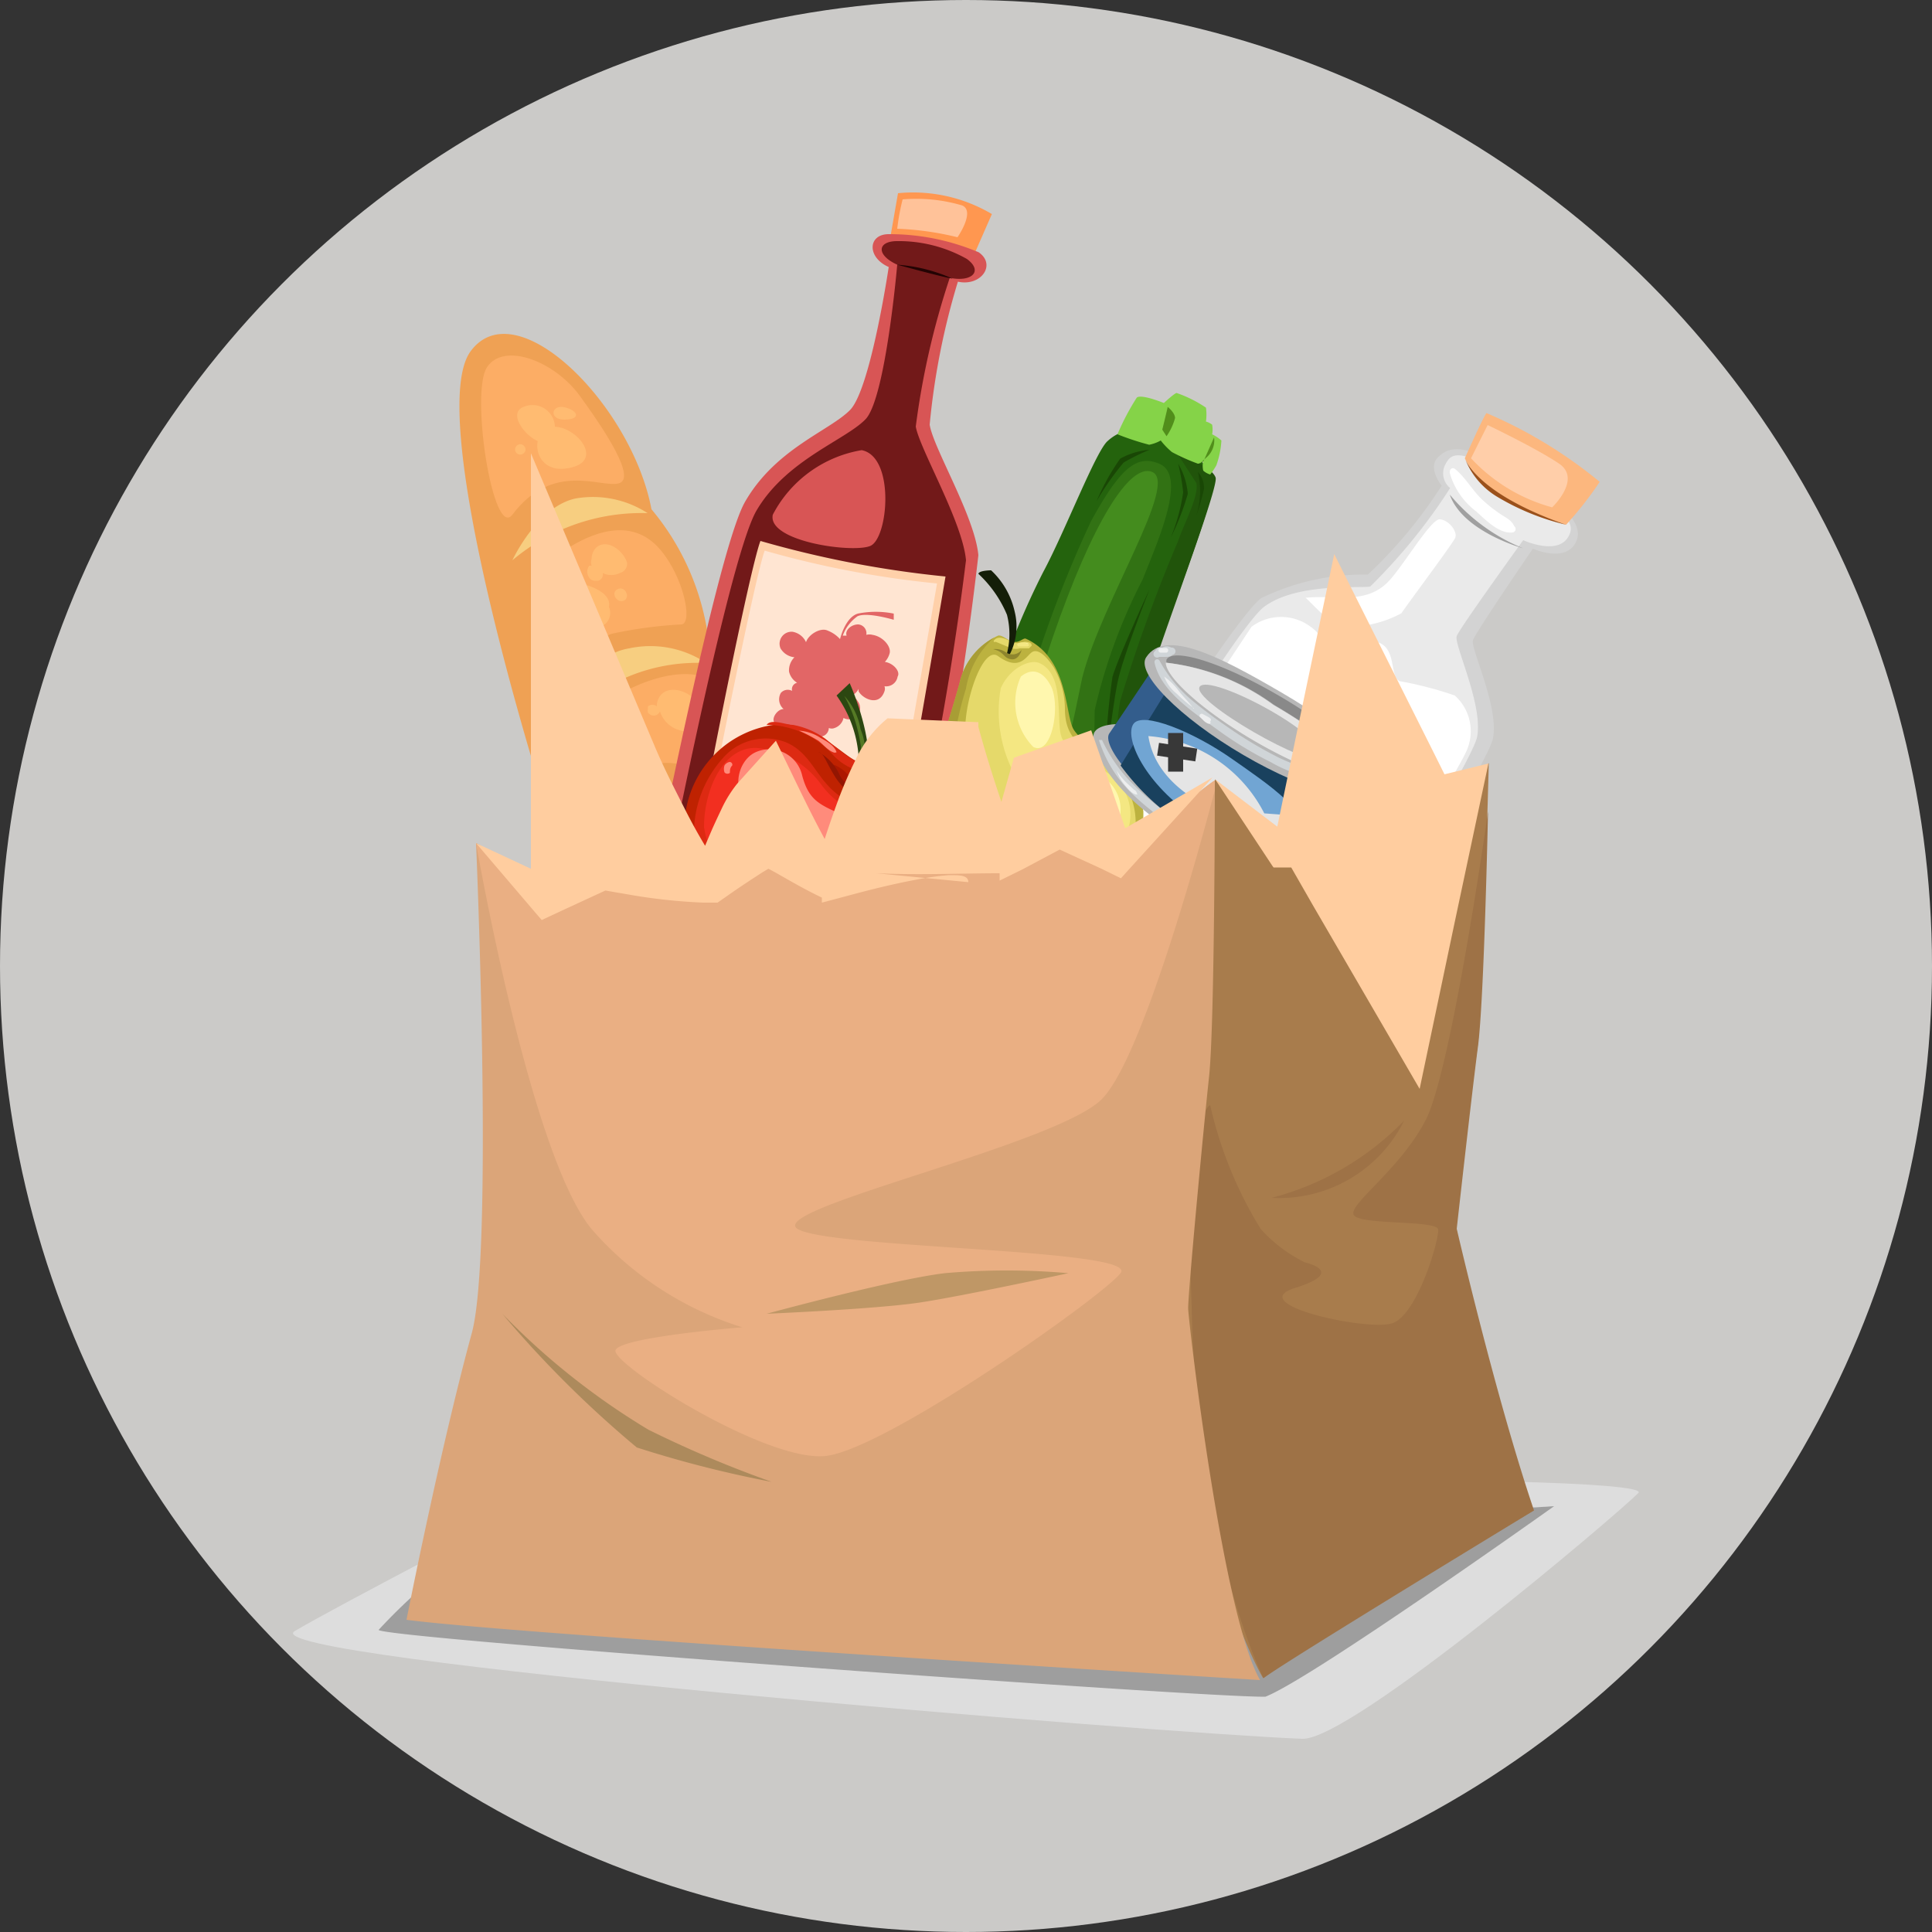 <svg id="Camada_1" data-name="Camada 1" xmlns="http://www.w3.org/2000/svg" xmlns:xlink="http://www.w3.org/1999/xlink" viewBox="0 0 50 50"><rect x="0" y="0" width="50" height="50" fill="#333333" stroke="none"/><defs><style>.cls-1{fill:#bcb23f;}.cls-2{fill:#bf2201;}.cls-3{fill:#dba579;}.cls-4{fill:#cbcac8;}.cls-5{fill:#ddd;}.cls-6{fill:#9e9e9e;}.cls-7{fill:#77542f;}.cls-8{fill:#efa154;}.cls-9{fill:#f7ce80;}.cls-10{fill:#fcad65;}.cls-11{fill:#ffbb71;}.cls-12{fill:#ff9750;}.cls-13{fill:#d85555;}.cls-14{fill:#721919;}.cls-15{fill:#ffd0a9;}.cls-16{fill:#ffe5d2;}.cls-17{fill:#e26666;}.cls-18{fill:#230303;}.cls-19{fill:#ffc299;}.cls-20{fill:#d3d3d3;}.cls-21{fill:#eaeaea;}.cls-22{fill:#fff;}.cls-23{fill:#a0a0a0;}.cls-24{fill:#fcb77e;}.cls-25{fill:#ffcea9;}.cls-26{fill:#9b511b;}.cls-27{fill:#24630d;}.cls-28{fill:#327214;}.cls-29{fill:#21540b;}.cls-30{fill:#85d348;}.cls-31{fill:#194705;}.cls-32{fill:#ace298;}.cls-33{fill:#518e1b;}.cls-34{fill:#448c1e;}.cls-35{clip-path:url(#clip-path);}.cls-36{fill:#a89d35;}.cls-37{fill:#e5d96a;}.cls-38{fill:#f4e782;}.cls-39{fill:#fff7ae;}.cls-40{fill:#141e08;}.cls-41{fill:#8e852d;}.cls-42{clip-path:url(#clip-path-2);}.cls-43{fill:#ad1800;}.cls-44{fill:#dd2a12;}.cls-45{fill:#f22f20;}.cls-46{fill:#ff8b7b;}.cls-47{fill:#2c4711;}.cls-48{fill:#557a25;}.cls-49{fill:#931602;}.cls-50{fill:#b7b7b7;}.cls-51{fill:#335d8c;}.cls-52{fill:#19415e;}.cls-53{fill:#898989;}.cls-54{fill:#e5e5e5;}.cls-55{fill:#71a5d3;}.cls-56{fill:none;stroke:#383838;stroke-miterlimit:10;}.cls-57{fill:#d0d5d8;}.cls-58{fill:#edeeef;}.cls-59{fill:#a87c4c;}.cls-60{fill:#9e7246;}.cls-61{fill:#ffcd9f;}.cls-62{clip-path:url(#clip-path-3);}.cls-63{fill:#eaaf83;}.cls-64{fill:#bf9766;}.cls-65{fill:#ad8a5c;}</style><clipPath id="clip-path"><path class="cls-1" d="M26.23,16.61c-.11,0-.29-.19-.4-.16a1.77,1.77,0,0,0-1,1.24,30.92,30.92,0,0,1-1,3A2.21,2.21,0,0,0,24.71,23a2.1,2.1,0,0,0,1.63.67c.3,0,.35-.39.78-.33s1,.35,1.47-.12a2.85,2.85,0,0,0,1-2.22c-.14-1-1.63-1.71-1.83-2.17s-.14-1.81-1.21-2.3C26.48,16.5,26.39,16.64,26.23,16.61Z"/></clipPath><clipPath id="clip-path-2"><path class="cls-2" d="M22.31,19.74c-.35,0-1.1-1-2.11-1a2.69,2.69,0,0,0-2.48,2.88,4.34,4.34,0,0,0,2.18,3.61,1.76,1.76,0,0,0,1.26,0c.17,0,.36.39,1,.49s2.5-1.15,3.05-2.62a2.48,2.48,0,0,0-1.09-3.15A5.62,5.62,0,0,0,22.31,19.74Z"/></clipPath><clipPath id="clip-path-3"><path class="cls-3" d="M12.32,21.82l1.83,1.4L15.58,21a13.07,13.07,0,0,0,2.8,1.86s1.13-1.39,1.46-1.68a20.57,20.57,0,0,0,1.66,1.68A22.13,22.13,0,0,1,24,20.74a21.16,21.16,0,0,0,2.06,1.44s1.27-1.48,1.38-1.63c0,0,1.23,1.43,1.49,1.65,0,0,2.34-1.93,2.51-2,0,0,0,6.28-.15,7.67s-.55,5.65-.54,6,.89,7.93,1.86,9.61c0,0-19.27-1.18-22.09-1.56,0,0,.87-4.42,1.69-7.42C12.78,32.42,12.32,21.82,12.32,21.82Z"/></clipPath></defs><title>icones-adm</title><circle class="cls-4" cx="25" cy="25" r="25"/><path class="cls-5" d="M13.26,39.21s-4.4,2.28-5.63,3S29.91,44.85,33.7,45c1.26.05,8.13-5.79,8.7-6.36S20.08,38.17,13.26,39.21Z"/><path class="cls-6" d="M11.32,40.75A15.17,15.17,0,0,0,9.8,42.18c-.08.21,21.57,1.77,22.95,1.73,1.19-.46,7.47-4.93,7.47-4.93Z"/><polygon class="cls-7" points="12.32 21.82 13.99 22.75 15.11 21 16.18 22.87 14.25 24.05 12.32 21.82"/><path class="cls-7" d="M38.52,19.76,36,21.32l-1.33-1.8-2,4S35.61,24.61,38.52,19.76Z"/><path class="cls-8" d="M19.56,29.36c-2,.52-3.88-4-4.85-6.75S11,10.69,12.18,9.09s4.17,1.39,4.68,4.09a6.54,6.54,0,0,1,1.52,3.88,4.13,4.13,0,0,1,1.18,3.5,5.57,5.57,0,0,1,.76,3.54S22,28.73,19.56,29.36Z"/><path class="cls-9" d="M16.76,13.28a2.61,2.61,0,0,0-1.86-.38c-1,.21-1.64,1.6-1.64,1.6A5.18,5.18,0,0,1,16.76,13.28Z"/><path class="cls-9" d="M18.28,17.16a2.61,2.61,0,0,0-2-.38c-1.26.21-1.68,1.9-1.68,1.9A4.65,4.65,0,0,1,18.28,17.16Z"/><path class="cls-9" d="M19.46,20.66a2.48,2.48,0,0,0-3.63,1.26A6,6,0,0,1,19.46,20.66Z"/><path class="cls-9" d="M20.32,24.09s-2.15-.71-2.57,1.08A4.31,4.31,0,0,1,20.32,24.09Z"/><path class="cls-10" d="M13.26,13.32c-.5.65-1.09-3.14-.66-3.81s1.75-.17,2.41.74,1.47,2.14,1,2.26S14.31,11.93,13.26,13.32Z"/><path class="cls-10" d="M14.29,17.57c-.47.09-.7-2.67.32-3.33s1.89-.72,2.49,0,.83,1.88.54,1.92a11.3,11.3,0,0,0-1.8.24C15.25,16.59,14.85,17.46,14.29,17.57Z"/><path class="cls-10" d="M15.7,21.11c-.57.07-1.09-1-.69-2.08s2.65-2,3.41-1.39A1.9,1.9,0,0,1,19,19.78c-.28.39-1.51-.18-2,0S16.37,21,15.7,21.11Z"/><path class="cls-10" d="M17,24.44c-.42,0-1.19-2.64.62-3.21s2.14.34,2.19,1.14-.17,1.33-.67,1.17S17.86,24.4,17,24.44Z"/><path class="cls-10" d="M20.17,28.63c-.69.49-2.85-1.79-2.73-2.51A2.52,2.52,0,0,1,20,24.69C20.84,25,20.73,28.23,20.17,28.63Z"/><path class="cls-11" d="M14.61,12.13c-.84.08-.91-1-.32-1.08S15.76,12,14.61,12.13Z"/><path class="cls-11" d="M13.53,10.54c-.5.22.42,1.18.73.85A.58.58,0,0,0,13.53,10.54Z"/><path class="cls-11" d="M14.61,10.86c-.42,0-.34-.4,0-.32S15.06,10.85,14.61,10.86Z"/><path class="cls-11" d="M13.52,11.51a.12.12,0,0,0-.11,0,.14.14,0,0,0-.08.12.13.13,0,1,0,.27,0A.14.14,0,0,0,13.52,11.51Z"/><path class="cls-11" d="M16.23,14.57c-.08-.3-.52-.66-.81-.39a.43.43,0,0,0-.11.29.27.27,0,0,0,0,.17l-.06,0a.26.26,0,0,0,0,.31.17.17,0,0,0,.15.08h.08a.17.17,0,0,0,.12-.2h0a.49.49,0,0,0,.44,0A.25.25,0,0,0,16.23,14.57Z"/><path class="cls-11" d="M15.26,16.2Z"/><path class="cls-11" d="M15.76,15.71h0a.37.37,0,0,0,0-.13c-.05-.21-.29-.33-.47-.4a.4.4,0,0,0-.44.07.46.46,0,0,0-.16.21c-.09.22.1.49.27.62a.7.7,0,0,0,.24.14h.19a.42.42,0,0,0,.15,0A.38.38,0,0,0,15.76,15.71Z"/><path class="cls-11" d="M16.21,15.35h0a.16.16,0,0,0-.31,0,.21.21,0,0,0,.09.18.16.16,0,0,0,.18,0A.14.14,0,0,0,16.21,15.35Z"/><path class="cls-11" d="M18.27,18.34a.61.61,0,0,0-.27-.21c-.27-.33-.91-.44-1,.09a.74.74,0,0,0,0,.11l0-.05a.19.19,0,0,0-.23,0l0,0,0,0h0l0,0h0v0h0a.2.2,0,0,0,0,.07.15.15,0,0,0,0,.09l0,0a.19.19,0,0,0,.15.08.18.18,0,0,0,.16-.11.74.74,0,0,0,.38.44c.26.12.68.16.85-.13A.51.51,0,0,0,18.27,18.34Z"/><path class="cls-11" d="M16.77,19.31a.46.46,0,0,0-.22-.27.43.43,0,0,0-.24-.07l-.06,0a.33.33,0,0,0-.33.1.34.34,0,0,0-.09.34.51.51,0,0,0,.36.29.55.55,0,0,0,.43,0A.32.32,0,0,0,16.77,19.31Z"/><path class="cls-11" d="M18.24,21.8a.55.55,0,0,0-.47.28.36.36,0,0,0-.27-.24.39.39,0,0,0-.38.16l-.06.08a.68.68,0,0,0-.09.19l0,.09a.52.52,0,0,0,.07.55.63.63,0,0,0,.08.14.33.33,0,0,0,.5,0,.82.82,0,0,0,.15-.24c.17.38.66.18.85-.09A.55.55,0,0,0,18.24,21.8Z"/><path class="cls-11" d="M18.81,22.24a.12.12,0,0,0-.06.22.11.11,0,0,0,.12,0A.12.12,0,0,0,18.81,22.24Z"/><path class="cls-11" d="M19.84,25.68a.54.54,0,0,0,0-.11.77.77,0,0,0-.06-.18.72.72,0,0,0-.22-.27.6.6,0,0,0-.28-.21.53.53,0,0,0-.59.22.39.39,0,0,0,0,.41h0a.14.14,0,0,0,0,.27.15.15,0,0,0,.11,0h0a.12.12,0,0,0,0-.07,1.2,1.2,0,0,0,.33.23.83.83,0,0,0,.3.14A.31.31,0,0,0,19.84,25.68Z"/><path class="cls-12" d="M23,6.38,23.24,5a4,4,0,0,1,2.43.54l-.57,1.3Z"/><path class="cls-13" d="M23,6.06c-.54,0-.57.6,0,.85,0,0-.47,3.16-1,3.7s-1.93,1-2.72,2.38S16.57,24.4,16.39,25.22s5.89,3.45,6.62,1.36a85.05,85.05,0,0,0,2.31-12.21c-.09-1-1.17-2.78-1.26-3.38a18.69,18.69,0,0,1,.73-3.7c.6.13,1-.44.54-.76A5.92,5.92,0,0,0,23,6.06Z"/><path class="cls-14" d="M23.22,6.24c-.52,0-.55.36,0,.61,0,0-.3,3.46-.82,4s-2.05,1.05-2.82,2.36S17,24,16.83,24.82,22,28,22.71,25.94A78.51,78.51,0,0,0,25,14.5c-.09-1-1.2-2.88-1.3-3.46a20.35,20.35,0,0,1,.88-3.85c.58.12.87-.18.44-.49A3.59,3.59,0,0,0,23.22,6.24Z"/><path class="cls-15" d="M19.68,14a26.91,26.91,0,0,0,4.79.92s-1.05,6.22-1.24,7c-.17.38-4.57-.51-5-1.08C18.21,20.79,19.39,14.76,19.68,14Z"/><path class="cls-16" d="M19.79,14.25a25.06,25.06,0,0,0,4.46.85s-1,5.79-1.16,6.5c-.16.35-4.26-.47-4.67-1C18.42,20.6,19.52,15,19.79,14.25Z"/><path class="cls-17" d="M22.9,17.13h0a.52.52,0,0,0,.12-.21c.06-.18-.17-.45-.44-.49a.31.31,0,0,0-.16,0,.23.23,0,0,0-.21-.27c-.18,0-.35.15-.3.29h-.1a1.06,1.06,0,0,1,.38-.5c.24-.12.94.09.94.09l0-.16a2.35,2.35,0,0,0-.93,0c-.33.1-.46.66-.46.66h0a.84.84,0,0,0-.32-.22c-.18-.09-.5.1-.56.3a.47.47,0,0,0-.35-.27.31.31,0,0,0-.31.43.47.47,0,0,0,.36.23.48.48,0,0,0-.14.37.46.46,0,0,0,.21.29l0,0a.17.17,0,0,0-.13.21.24.24,0,0,0-.29.05.33.33,0,0,0,.07.42c-.14,0-.28.18-.26.3a.49.49,0,0,0,.3.32.32.32,0,0,0-.12.39.46.46,0,0,0,.23.2c-.07.11-.05.26.18.32a.23.23,0,0,0,.28-.32l.12,0c.12,0,.25-.18.24-.35a.21.21,0,0,0-.11-.16h0a.23.23,0,0,0,.31-.21.19.19,0,0,0,.15,0,.35.35,0,0,0,.23-.26.29.29,0,0,0,.37-.43.35.35,0,0,0-.13-.13H22a.39.39,0,0,0,.22-.19l0,.06c.1.19.53.41.67,0a.19.19,0,0,0,0-.13.3.3,0,0,0,.34-.25C23.31,17.38,23.12,17.16,22.9,17.13Zm-2,1.92h0Z"/><path class="cls-18" d="M23.22,6.85s1.2.33,1.43.36A4.23,4.23,0,0,0,23.22,6.85Z"/><path class="cls-13" d="M22.3,11.65A3.19,3.19,0,0,0,20,13.32c-.15.69,2.05,1,2.52.81S23.17,11.82,22.3,11.65Z"/><path class="cls-19" d="M23.22,5.92a5.81,5.81,0,0,1,.14-.76,4.17,4.17,0,0,1,1.55.16c.33.16-.13.82-.13.82A7.7,7.7,0,0,0,23.22,5.92Z"/><path class="cls-20" d="M26.48,24.69s5.29-8.58,6.16-9.21a6.06,6.06,0,0,1,2.76-.61,12,12,0,0,0,1.91-2.3s-.37-.46-.1-.73.65-.42,2,.4,1.84,1.39,1.54,1.85-1.08.11-1.08.11-1.48,2.16-1.55,2.37.67,1.69.52,2.53-5.58,9.25-5.9,9.68S26.9,28.5,26.48,24.69Z"/><path class="cls-21" d="M26.95,24.63s4.91-8.3,5.77-8.93,2.49-.47,2.74-.52a14.63,14.63,0,0,0,2.07-2.55.49.49,0,0,1-.13-.6c.14-.26.28-.5,1.61.31s1.86,1.13,1.56,1.58-1.15.06-1.15.06-1.64,2.27-1.72,2.48.68,1.76.53,2.6-5.39,9.06-5.72,9.49S27.38,28.45,26.95,24.63Z"/><path class="cls-22" d="M32.39,16.22s-5.12,7.69-5.45,8.42,1.24,2.31,2,2.82a7.54,7.54,0,0,0,3.44.84c.43-.13,5.35-8.31,5.57-8.86A1.24,1.24,0,0,0,37.65,18a9.31,9.31,0,0,0-1.42-.37c-.27-.1-.08-.83-.55-1s-.87.34-1.17.23-.18-.41-.73-.73A1.28,1.28,0,0,0,32.39,16.22Z"/><path class="cls-23" d="M37.52,12.8a4.84,4.84,0,0,0,1.9,1.39S37.85,13.76,37.52,12.8Z"/><path class="cls-24" d="M37.91,11.86s.47-1.06.56-1.17a12,12,0,0,1,2.93,1.78,9,9,0,0,1-.87,1.11S38.4,12.93,37.91,11.86Z"/><path class="cls-22" d="M39.19,13.62c-.07-.15-.19-.21-.32-.29a3.82,3.82,0,0,1-.5-.39c-.26-.24-.44-.58-.71-.8-.07-.06-.15,0-.14.1a1.89,1.89,0,0,0,.69,1c.23.21.59.58.93.54A.09.09,0,0,0,39.19,13.62Z"/><path class="cls-22" d="M33.79,15.47c.82-.08,1.57.19,2.16-.44.36-.38,1.08-1.6,1.31-1.59s.47.32.4.48-1.3,1.8-1.39,1.95a2.88,2.88,0,0,1-1.7.33C34.31,16,34,15.67,33.79,15.47Z"/><path class="cls-25" d="M38.07,11.86,38.5,11s1.26.6,1.85,1-.18,1.13-.18,1.13A4.46,4.46,0,0,1,38.07,11.86Z"/><path class="cls-26" d="M37.91,11.86s.27.9,2.62,1.72a6.26,6.26,0,0,1-1.76-.71A2,2,0,0,1,37.91,11.86Z"/><path class="cls-27" d="M29.82,11.17a1.15,1.15,0,0,0-1.15.24c-.3.24-1.11,2.35-1.67,3.39a19.65,19.65,0,0,0-1.92,6c-.07,1.69.25,3.23.62,3.58a3.21,3.21,0,0,0,1.48.73c.44.06,1.84-.07,2-.74s0-5,.29-6.09,2.06-5.45,1.92-5.85A2.13,2.13,0,0,0,29.82,11.17Z"/><path class="cls-28" d="M30,12c-.58-.24-1,.1-1.76,1.48a30.62,30.62,0,0,0-2.06,5.9,37,37,0,0,0,0,4.21,1.73,1.73,0,0,0,1.73.5c.31-.26.42-5.1.42-5.71A14.28,14.28,0,0,1,29.57,15C30,13.92,30.72,12.3,30,12Z"/><path class="cls-29" d="M27.6,24.59s.93-.24,1-.54.2-4.91.39-5.91A40.46,40.46,0,0,1,30.49,14c.14-.42.55-1.18.47-1.5l-.5-.78s.9.34,1,.64-1.92,5.49-2,6.21,0,5.66-.32,5.92a3.23,3.23,0,0,1-1.89.56C26.78,25,27.6,24.59,27.6,24.59Z"/><path class="cls-30" d="M30.12,10.43s-.58-.24-.7-.14a6.28,6.28,0,0,0-.5.95,7,7,0,0,0,.82.27,1,1,0,0,0,.3-.11,1.93,1.93,0,0,0,.29.3A5.34,5.34,0,0,0,31,12c.06,0,.14-.07.14-.07a.53.53,0,0,0,0,.25.47.47,0,0,0,.18.1,1.65,1.65,0,0,0,.16-.24,2.31,2.31,0,0,0,.13-.64,1,1,0,0,0-.24-.16.68.68,0,0,0,0-.25.46.46,0,0,0-.16-.08,1.3,1.3,0,0,0,0-.36,3.22,3.22,0,0,0-.76-.38C30.39,10.18,30.12,10.43,30.12,10.43Z"/><path class="cls-31" d="M30.49,12a1.81,1.81,0,0,1,.25.78,6.61,6.61,0,0,1-.44,1.13,4.86,4.86,0,0,0,.32-1.17A5.16,5.16,0,0,0,30.49,12Z"/><path class="cls-31" d="M29.75,11.64a1.89,1.89,0,0,0-.76.23,5.83,5.83,0,0,0-.61,1.1,7.05,7.05,0,0,1,.7-1A5.59,5.59,0,0,1,29.75,11.64Z"/><path class="cls-31" d="M29.75,15.25s-.66,1.67-.81,2.33S28.6,20,28.6,20a18.48,18.48,0,0,1,.19-2.48C28.94,17,29.75,15.25,29.75,15.25Z"/><path class="cls-31" d="M25.74,20.75a15.73,15.73,0,0,0,.33,3c.15.28,1,.61,1,.61a5.6,5.6,0,0,1-1-.49A10,10,0,0,1,25.74,20.75Z"/><path class="cls-31" d="M27.62,24.46a1.31,1.31,0,0,0,.68-.76,9.65,9.65,0,0,0,.16-2.09,7.41,7.41,0,0,1-.07,2.11C28.18,24.48,27.62,24.46,27.62,24.46Z"/><path class="cls-32" d="M27.32,24.77c-.53-.06-.9-.09-.85.07,0,0,.09.31.36.26,0,0,.22.26.66,0,0,0,.43.2.51-.1S27.64,24.81,27.32,24.77Z"/><path class="cls-33" d="M30.22,10.53s.19.15.19.29a1.51,1.51,0,0,1-.22.47l-.11-.17S30.2,10.63,30.22,10.53Z"/><path class="cls-33" d="M31.42,11.32a.58.58,0,0,1-.21.53c-.28.26-.06.08-.06.08Z"/><path class="cls-31" d="M31,12.21a.64.64,0,0,1,.16.44,5.36,5.36,0,0,1-.21.72A2.11,2.11,0,0,0,31,12.21Z"/><path class="cls-34" d="M29.81,12.21c-.57-.22-1.53,1.28-2.57,4.3-1.15,3.36-.91,4.16-.36,4.2s1-2.61,1.13-3.18C28.51,15.57,30.53,12.48,29.81,12.21Z"/><path class="cls-1" d="M26.23,16.61c-.11,0-.29-.19-.4-.16a1.77,1.77,0,0,0-1,1.24,30.92,30.92,0,0,1-1,3A2.21,2.21,0,0,0,24.71,23a2.1,2.1,0,0,0,1.63.67c.3,0,.35-.39.78-.33s1,.35,1.47-.12a2.85,2.85,0,0,0,1-2.22c-.14-1-1.63-1.71-1.83-2.17s-.14-1.81-1.21-2.3C26.48,16.5,26.39,16.64,26.23,16.61Z"/><g class="cls-35"><path class="cls-36" d="M25.75,16.48A2.26,2.26,0,0,0,25,17.82a8.43,8.43,0,0,0-.31,3.67c.29.69,1,1.32,1.44,1.31a2.87,2.87,0,0,1,1.34.15,1.35,1.35,0,0,0,1.73-.37,2.36,2.36,0,0,1-.78,1.07c-.54.36-1.2-.05-1.53.17s-1.19.41-2.38-.59-1.44-1.5-1.09-2.5a24.35,24.35,0,0,0,1.13-2.65C24.56,17.48,25.27,16.35,25.75,16.48Z"/></g><path class="cls-37" d="M27.27,17.27c-.19-.29-.4-.48-.55-.4s-.31.53-.89.11c-.33-.24-.72.75-.82,1.5s-.13,2.53.61,3.16,1.29.28,1.75.58a1.25,1.25,0,0,0,2-.64,1.91,1.91,0,0,0-.92-1.93c-.72-.43-.88-.79-.89-1.28A2.18,2.18,0,0,0,27.27,17.27Z"/><path class="cls-38" d="M26.9,17.16c-.25-.11-.77.13-1,.65a3.45,3.45,0,0,0,.53,2.52c.49,1,2.07,2,2.53,1.56A1.27,1.27,0,0,0,28.66,20c-.63-.41-.92-.52-1.15-.85S27.62,17.48,26.9,17.16Z"/><path class="cls-39" d="M27.2,17.76c-.21-.41-.5-.48-.78-.25a1.64,1.64,0,0,0,.32,1.82C27.23,19.58,27.45,18.25,27.2,17.76Z"/><path class="cls-39" d="M29,21a1,1,0,0,0-.69-1c-.42-.18-1,.29-1,.86S29,22.36,29,21Z"/><path class="cls-37" d="M26.7,16.71c0-.08-.07-.09-.15-.1s-.22.08-.37,0-.32-.15-.42-.07,0,.08,0,.07.31.13.43.17a.39.39,0,0,0,.2,0l.11,0h.13A0,0,0,0,0,26.7,16.71Z"/><path class="cls-38" d="M26.63,16.71c0-.11-.22-.1-.28-.06s0,.07,0,.08h.13s.08,0,.12,0A0,0,0,0,0,26.63,16.71Z"/><path class="cls-39" d="M26.62,16.66a.09.09,0,0,0-.08,0s-.08,0-.09,0,0,0,.06,0h.08A0,0,0,0,0,26.62,16.66Z"/><path class="cls-38" d="M26.6,16.67a.14.14,0,0,0-.12,0,.2.2,0,0,0-.14,0,0,0,0,0,0,0,0,.25.25,0,0,0,.11,0h.12A0,0,0,0,0,26.6,16.67Z"/><path class="cls-40" d="M26.15,16.9a1.58,1.58,0,0,0,.11-1.07,2.07,2.07,0,0,0-.61-1.07s-.31,0-.33.09a3.06,3.06,0,0,1,.74,1.06,2,2,0,0,1,0,1C26,17,26.1,17,26.15,16.9Z"/><path class="cls-41" d="M25.7,16.8a.49.49,0,0,1,.33.08.3.3,0,0,0,.41-.06s-.07.28-.28.24S26,16.87,25.7,16.8Z"/><path class="cls-2" d="M22.31,19.74c-.35,0-1.1-1-2.11-1a2.69,2.69,0,0,0-2.48,2.88,4.34,4.34,0,0,0,2.18,3.61,1.76,1.76,0,0,0,1.26,0c.17,0,.36.39,1,.49s2.5-1.15,3.05-2.62a2.48,2.48,0,0,0-1.09-3.15A5.62,5.62,0,0,0,22.31,19.74Z"/><g class="cls-42"><path class="cls-43" d="M24.11,19.89a2.67,2.67,0,0,1,.82,1.31,2.82,2.82,0,0,1-1.47,2.89c-2,1.25-3.81,1.32-5.46-.6a3.46,3.46,0,0,0,2.93,2.81c2.69.56,3.84-1.4,4.48-2.74S25.23,20,24.11,19.89Z"/></g><path class="cls-44" d="M20,24.63c-.48,0-1.33-.38-1.84-2a2.91,2.91,0,0,1,.54-3,1.46,1.46,0,0,1,1.64-.42c.73.31.79,1.08,1.57,1.5a2.22,2.22,0,0,0,1.9,0c.31-.12.89.45.48,1.71C23.77,24.07,21.42,24.73,20,24.63Z"/><path class="cls-45" d="M23.42,22.05a3.14,3.14,0,0,1-2.85,1.62,2.72,2.72,0,0,1-2.35-2.26c0-1,.52-2.13,1.41-2.05a2.31,2.31,0,0,1,1.62.94C22.28,21.71,23.89,20.65,23.42,22.05Z"/><path class="cls-46" d="M22,22c.47-.34.31-.68-.24-.93s-.83-.36-1-1a.87.87,0,0,0-1.21-.6c-.44.2-.83,1.1.27,2S21.78,22.15,22,22Z"/><path class="cls-46" d="M18.89,20c0-.06,0-.13.06-.19a.07.07,0,0,0-.07-.09.2.2,0,0,0-.13.09.28.28,0,0,0,0,.18A.1.1,0,0,0,18.89,20Z"/><path class="cls-44" d="M23.87,20c-.29-.29-.81-.2-1.18-.18-.57,0-.91-.37-1.33-.7a2.05,2.05,0,0,0-.84-.36c-.18,0-.56-.17-.68,0a0,0,0,0,0,0,0,2.33,2.33,0,0,1,1.71.77,1.49,1.49,0,0,0,1,.48,5.35,5.35,0,0,0,.55,0,5.21,5.21,0,0,1,.7.08C23.86,20.18,23.93,20.1,23.87,20Z"/><path class="cls-46" d="M21.65,19.47c-.05-.17-.26-.29-.41-.37a1.14,1.14,0,0,0-.56-.19,0,0,0,0,0,0,0,4.09,4.09,0,0,1,.5.26c.13.1.26.27.42.31A0,0,0,0,0,21.65,19.47Z"/><path class="cls-43" d="M22.21,20.54a1,1,0,0,1-.5-.36c-.18-.2-.22-.32-.2-.38s.26.07.39.2a.79.79,0,0,0,.63.27c.33,0,.77-.13.77,0S22.47,20.59,22.21,20.54Z"/><path class="cls-47" d="M22.16,20.45A3.09,3.09,0,0,0,21.65,18l.34-.32s.88,1.95.28,2.79C22.27,20.51,22.11,20.61,22.16,20.45Z"/><path class="cls-48" d="M22.27,18.87a1.67,1.67,0,0,0-.42-.86s-.05,0,0,0a3.54,3.54,0,0,1,.34.86,4,4,0,0,1,.09.45,4.11,4.11,0,0,0,0,.53,0,0,0,0,0,.06,0A1.52,1.52,0,0,0,22.27,18.87Z"/><path class="cls-49" d="M21.18,19.46a1.33,1.33,0,0,1,.52.53.77.77,0,0,0,.93.46c.39-.15.75-.31.91-.25l-.87.42c-.35.17-.8-.1-1.06-.52S21.34,19.52,21.18,19.46Z"/><path class="cls-50" d="M28.91,18.74s-.51,0-.6.24.23,1.35,2,2.5A6.4,6.4,0,0,0,34,22.75c.53,0,.51-.47.23-.69S28.91,18.74,28.91,18.74Z"/><path class="cls-51" d="M29.82,17.33s-.76,1.14-1.11,1.65,2.42,3.41,5.44,3.41a14.53,14.53,0,0,0,1.11-1.83S31.21,19.59,29.82,17.33Z"/><path class="cls-52" d="M29,19.81l1.19-1.93a31.57,31.57,0,0,0,4.52,2.61l-1,1.87A6.25,6.25,0,0,1,29,19.81Z"/><path class="cls-50" d="M35.67,20.46c-.29.45-1.83.05-3.49-.92S29.37,17.4,29.67,17c.49-.72,1.83-.05,3.49.92S36,19.91,35.67,20.46Z"/><path class="cls-53" d="M33.09,18c-1.42-.83-2.72-1.25-2.9-.93a.17.17,0,0,0,0,.08,5.82,5.82,0,0,1,2.78,1.09c1.31.77,2.29,1.58,2.31,1.89l.06-.06C35.51,19.75,34.51,18.82,33.09,18Z"/><path class="cls-54" d="M32.95,18.24a5.82,5.82,0,0,0-2.78-1.09c0,.37.94,1.23,2.25,2s2.53,1.18,2.85,1C35.24,19.82,34.26,19,32.95,18.24Z"/><path class="cls-50" d="M31.05,17.77c.26-.36,3.38,1.29,3.1,1.82C34,19.95,30.79,18.12,31.05,17.77Z"/><path class="cls-55" d="M31,21.21c-1.41-.94-1.9-2.12-1.67-2.47s1.57.21,2.54.89,2.14,1.45,1.82,2.07S31.71,21.66,31,21.21Z"/><path class="cls-54" d="M29.72,19.05a3.68,3.68,0,0,1,3,2l.81.06-.66.65-.22-.4S30,20.88,29.72,19.05Z"/><line class="cls-56" x1="30.49" y1="19.3" x2="30.44" y2="19.63"/><line class="cls-56" x1="30.23" y1="19.47" x2="30.62" y2="19.47"/><path class="cls-57" d="M34.36,20.11c-.43-.18-.87-.31-1.28-.51a10.67,10.67,0,0,1-1.26-.75c-.35-.24-.69-.49-1-.75a3.52,3.52,0,0,1-.81-1,.07.07,0,0,0-.13.05c.16.76,1.06,1.32,1.65,1.75a9.39,9.39,0,0,0,1.35.82,3.45,3.45,0,0,0,1.48.46S34.41,20.13,34.36,20.11Z"/><path class="cls-57" d="M30.31,16.76a.22.22,0,0,0-.23,0l-.11,0s-.05.06-.08.09A.06.06,0,0,0,30,17h.14c.07,0,.15,0,.2-.05A.09.09,0,0,0,30.31,16.76Z"/><path class="cls-57" d="M30.46,21.32a1.58,1.58,0,0,0-.44-.41,7.17,7.17,0,0,1-.6-.52,4,4,0,0,1-.9-1.24s-.09,0-.08,0a3.32,3.32,0,0,0,.76,1.29,5.75,5.75,0,0,0,.59.53,1.58,1.58,0,0,0,.62.38A0,0,0,0,0,30.46,21.32Z"/><path class="cls-58" d="M30.89,18.34c-.11-.16-.25-.29-.37-.44a1.72,1.72,0,0,0-.39-.39s0,0,0,0a1,1,0,0,0,.32.44,3.81,3.81,0,0,0,.45.38S30.9,18.35,30.89,18.34Z"/><path class="cls-58" d="M31.26,18.55l-.15-.08s-.09,0-.06.08l.11.11s.1.09.16.07a.06.06,0,0,0,0-.06C31.37,18.61,31.31,18.58,31.26,18.55Z"/><path class="cls-58" d="M29.42,20.53s0-.06-.07-.09l-.16-.15a1.55,1.55,0,0,1-.29-.35,0,0,0,0,0,0,0,1.12,1.12,0,0,0,.22.39c.07.08.2.25.32.23A0,0,0,0,0,29.42,20.53Z"/><path class="cls-58" d="M30.15,16.77l-.11,0a.06.06,0,0,0,0,.12c.06,0,.11,0,.15,0A.06.06,0,0,0,30.15,16.77Z"/><path class="cls-59" d="M31.45,20.17l1.8,1.93,1.81-1.47L36,22.36l2.53-2.61s-.17,6.49-.29,7.33-.51,4.13-.55,4.72a42.63,42.63,0,0,0,2,7.29s-5.94,3.54-7,4.34c0,0-1.46-2.36-2.67-9.36S31.45,20.17,31.45,20.17Z"/><path class="cls-60" d="M31.32,28.6a10.5,10.5,0,0,0,1.31,3.21,3.8,3.8,0,0,0,1.14.86s1.1.24-.25.66,1.84,1.12,2.5.92,1.23-2.18,1.2-2.43-2-.11-2.18-.37,1.17-1.15,1.85-2.45,1.62-8,1.62-8-.1,4.86-.26,6.08-.55,4.72-.55,4.72,1,4.34,2,7.29c0,0-6.45,3.92-7,4.34,0,0-1.73-3.42-1.86-9.61C30.65,28.81,31.32,28.6,31.32,28.6Z"/><polygon class="cls-61" points="38.52 19.76 37.63 23.95 36.74 28.18 33.99 23.45 33.01 21.74 36.54 22.45 33.54 22.45 32.96 22.45 32.93 22.41 31.45 20.17 33.59 21.8 32.98 21.76 33.59 18.82 34.53 14.34 37.13 19.53 38 21.28 34.36 20.78 38.52 19.76"/><path class="cls-60" d="M36.34,29a7.36,7.36,0,0,1-3.43,2A3.61,3.61,0,0,0,36.34,29Z"/><path class="cls-3" d="M12.32,21.82l1.83,1.4L15.58,21a13.07,13.07,0,0,0,2.8,1.86s1.13-1.39,1.46-1.68a20.57,20.57,0,0,0,1.66,1.68A22.13,22.13,0,0,1,24,20.74a21.16,21.16,0,0,0,2.06,1.44s1.27-1.48,1.38-1.63c0,0,1.23,1.43,1.49,1.65,0,0,2.34-1.93,2.51-2,0,0,0,6.28-.15,7.67s-.55,5.65-.54,6,.89,7.93,1.86,9.61c0,0-19.27-1.18-22.09-1.56,0,0,.87-4.42,1.69-7.42C12.78,32.42,12.32,21.82,12.32,21.82Z"/><g class="cls-62"><path class="cls-63" d="M12.32,21.82s1.4,8.09,3,10a8.52,8.52,0,0,0,3.89,2.53s-3.14.25-3.28.59,3.89,2.91,5.44,2.74S28.5,33.58,29,32.95s-7.46-.63-8.35-1.14,6.66-2.17,7.86-3.36,3-8.27,3-8.27S14.41,14.69,12.32,21.82Z"/></g><path class="cls-61" d="M12.32,21.82l2.14,1-.72.13V11.73l3.19,7.55c.22.53.5,1.08.77,1.61a14.44,14.44,0,0,0,.87,1.51h0l-.59.16c.14-.37.29-.73.45-1.1.08-.18.17-.37.26-.56a3.18,3.18,0,0,1,.39-.62h0l1-1.11.6,1.24c.34.7.72,1.45,1.1,2.06h0l-.67,0c.18-.62.38-1.22.61-1.84.12-.31.25-.62.41-.94a3,3,0,0,1,.84-1.1h0l2.35.1,0,.12c.25.92.56,1.88.93,2.88h0l-.63.11.62-2.19h0l2-.71.22.63.79,2.28h0l-.69-.05,2.82-1.64-2.19,2.41-.18.2-.51-.25h0l-2.18-1,2.21-.08h0L26.46,22.5l-.59.29,0-.19h0c-1,0-2.07.05-3.19,0l2.38.23h0c0-.2-.28-.18-.52-.18a7.39,7.39,0,0,0-.85.12c-.59.11-1.19.26-1.78.42l-.64.17,0-.13h0c-.42-.2-.78-.41-1.15-.62S19.33,22.21,19,22l1.61.13h0a1.09,1.09,0,0,0-.4.16l-.47.28c-.31.2-.63.41-.94.63l-.23.16h-.36a14.42,14.42,0,0,1-2-.22c-.65-.11-1.28-.22-1.94-.38l3.19-.54-2.84,1.31-.6.28-.13-.15Z"/><path class="cls-64" d="M19.84,34s3.27-.89,4.61-1.05a18.3,18.3,0,0,1,3.2,0s-2.72.59-3.85.76S19.84,34,19.84,34Z"/><path class="cls-65" d="M13,34a18.64,18.64,0,0,0,3.78,3,28.94,28.94,0,0,0,3.19,1.35,29.22,29.22,0,0,1-3.49-.89A28,28,0,0,1,13,34Z"/></svg>